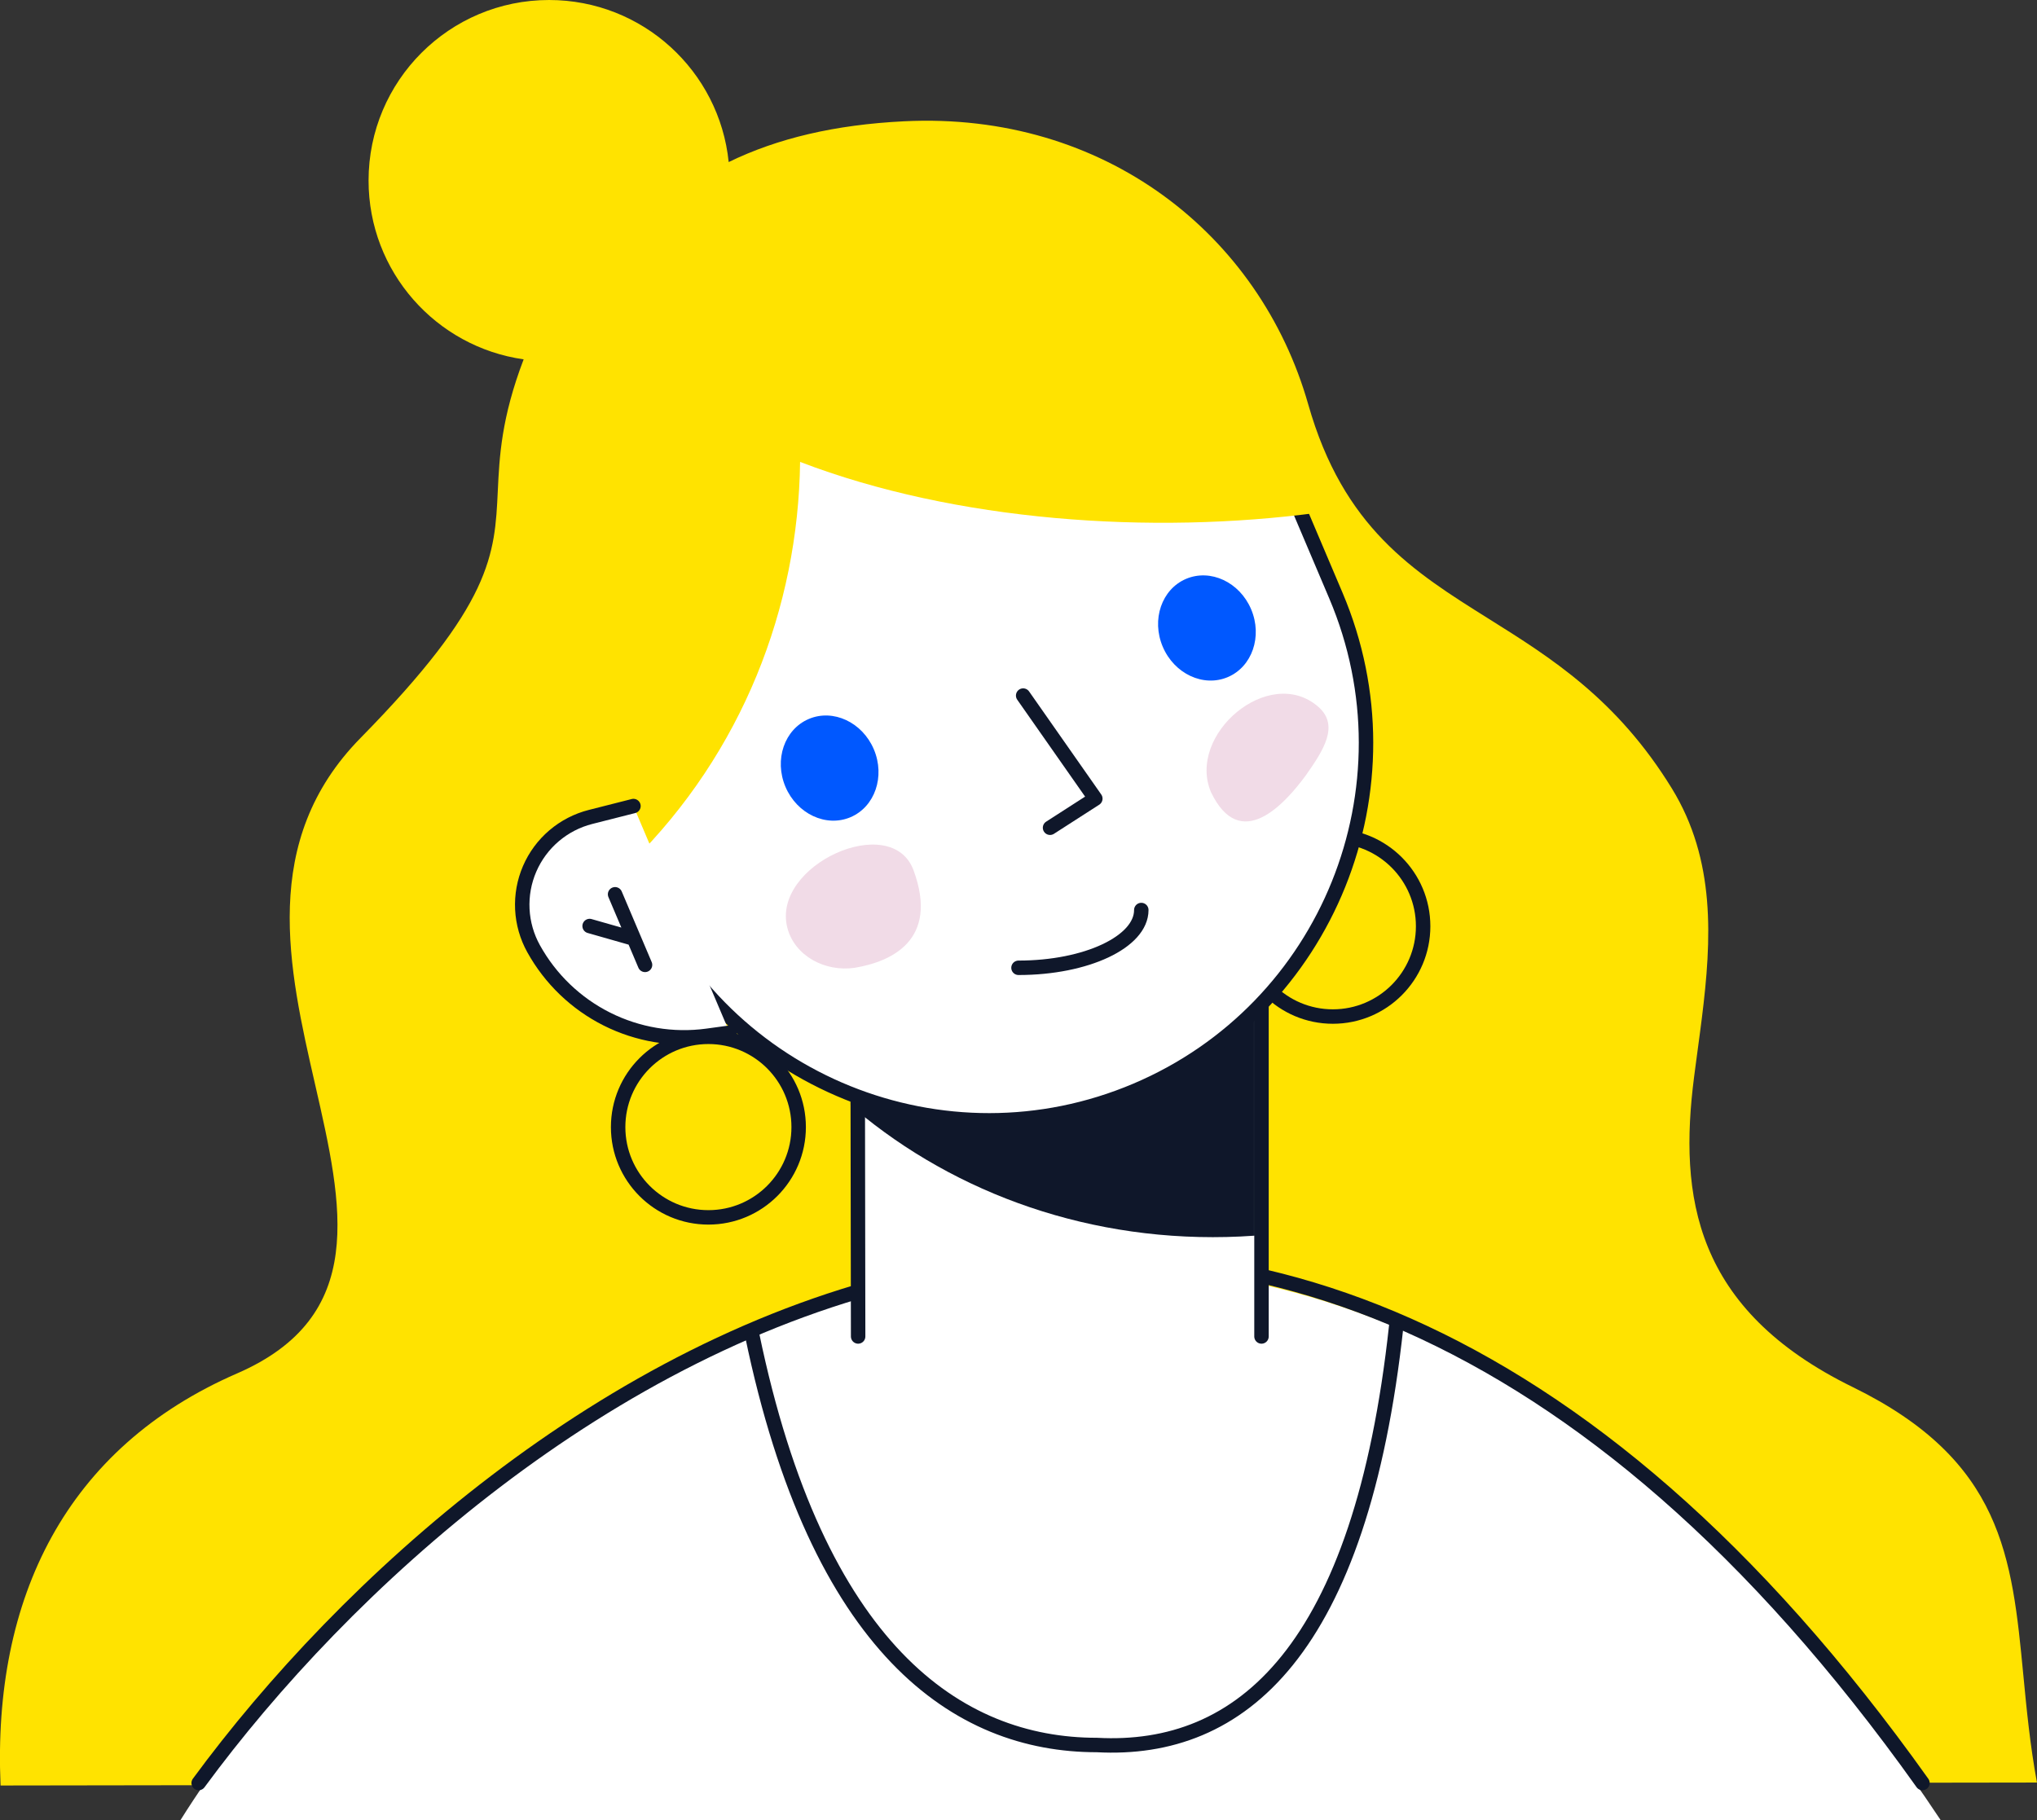 <svg width="282" height="252" viewBox="0 0 282 252" fill="none" xmlns="http://www.w3.org/2000/svg">
<rect x="0" y="0" width="282" height="252" fill="#333333" stroke="none"/>
<path fill-rule="evenodd" clip-rule="evenodd" d="M72.494 49.754C60.359 48.042 51.024 37.611 51.024 25C51.024 11.193 62.213 0 76.016 0C88.954 0 99.597 9.836 100.878 22.44C107.627 19.151 115.598 17.262 125.173 16.792C152.873 15.423 174.406 32.438 181.11 55.991C185.972 73.074 195.616 79.113 206.127 85.696C214.696 91.062 223.841 96.789 231.441 109.153C237.534 119.065 236.962 130.048 235.604 140.958L235.37 142.776C235.264 143.586 235.155 144.395 235.046 145.203C234.952 145.905 234.857 146.606 234.765 147.306L234.528 149.111C232.409 165.618 234.5 181.292 256.502 192.06C277.256 202.219 278.533 215.524 280.112 231.973C280.562 236.661 281.036 241.605 281.993 246.804L0.079 247.219C-1.062 221.206 9.185 200.434 32.819 190.163C50.973 182.273 47.489 167.052 43.623 150.155C39.938 134.054 35.905 116.431 49.912 102.179C68.176 83.596 68.495 76.836 68.913 68.004C69.138 63.246 69.391 57.887 72.494 49.754Z" fill="#FFE300"/>
<path d="M268.656 252C177.211 114.62 62.878 191.609 24.992 252H146.824H268.656Z" fill="white"/>
<path d="M27.504 246.874C67.902 191.882 172.187 114.892 266.144 246.874" stroke="#0F172A" stroke-width="2" stroke-linecap="round" stroke-linejoin="round"/>
<path d="M193.296 183.583C188.413 228.604 171.815 242.695 151.848 241.612C132.532 241.612 113.146 228.345 104.12 184.796" stroke="#0F172A" stroke-width="2" stroke-linecap="round" stroke-linejoin="round"/>
<path fill-rule="evenodd" clip-rule="evenodd" d="M118.799 185.046L118.721 134.859L174.64 127.093V185.046" fill="white"/>
<path d="M118.799 185.046L118.721 134.859L174.64 127.093V185.046" stroke="#0F172A" stroke-width="2" stroke-linecap="round" stroke-linejoin="round"/>
<mask id="mask0_3989_718" style="mask-type:alpha" maskUnits="userSpaceOnUse" x="118" y="127" width="57" height="87">
<path d="M118.721 134.859L174.64 127.093L174.587 185.243C174.574 200.67 162.068 213.172 146.643 213.172C131.221 213.172 118.721 200.667 118.721 185.243V134.859Z" fill="white"/>
</mask>
<g mask="url(#mask0_3989_718)">
<path d="M167.905 171.296C208.597 171.296 241.584 140.742 241.584 103.051C241.584 65.363 208.597 34.807 167.905 34.807C127.213 34.807 94.227 65.363 94.227 103.051C94.227 140.742 127.213 171.296 167.905 171.296Z" fill="#0F172A"/>
</g>
<ellipse cx="184.521" cy="128.25" rx="12.496" ry="12.5" stroke="#0F172A" stroke-width="2"/>
<path fill-rule="evenodd" clip-rule="evenodd" d="M172.211 52.48L184.942 82.472C196.213 109.032 183.835 139.694 157.295 150.959C130.754 162.228 100.103 149.832 88.831 123.272L76.1 93.28C64.829 66.723 77.207 36.058 103.747 24.794C130.288 13.524 160.939 25.923 172.211 52.48Z" fill="white" stroke="#0F172A" stroke-width="2" stroke-linecap="round" stroke-linejoin="round"/>
<path fill-rule="evenodd" clip-rule="evenodd" d="M182.527 70.981C159.37 74.073 132.255 72.196 110.764 63.955C110.504 84.167 102.747 104.162 87.502 119.302C86.694 120.105 85.87 120.89 85.03 121.656L73.351 94.165C61.523 66.323 74.511 34.174 102.362 22.365C130.212 10.549 162.376 23.548 174.204 51.391L182.527 70.981Z" fill="#FFE300"/>
<path d="M141.645 96.308L151.636 110.576L145.367 114.608" stroke="#0F172A" stroke-width="2" stroke-linecap="round" stroke-linejoin="round"/>
<path d="M169.973 93.751C173.351 92.316 174.796 88.109 173.203 84.352C171.608 80.598 167.577 78.716 164.2 80.148C160.823 81.582 159.377 85.79 160.97 89.546C162.565 93.3 166.596 95.183 169.973 93.751Z" fill="#0058FF"/>
<path d="M117.743 113.149C121.12 111.714 122.566 107.507 120.973 103.75C119.378 99.997 115.347 98.114 111.97 99.546C108.592 100.981 107.147 105.188 108.74 108.945C110.335 112.698 114.366 114.581 117.743 113.149Z" fill="#0058FF"/>
<path d="M141 134C150.388 134 158 130.419 158 126" stroke="#0F172A" stroke-width="2" stroke-linecap="round" stroke-linejoin="round"/>
<path fill-rule="evenodd" clip-rule="evenodd" d="M180.821 107.294C177.865 111.339 171.709 118.156 167.651 109.689C164.258 101.721 175.68 91.988 182.47 97.833C185.508 100.447 183.171 103.932 180.821 107.294Z" fill="#F1DBE7"/>
<path fill-rule="evenodd" clip-rule="evenodd" d="M118.324 134.001C123.337 133.164 130.041 130.215 126.474 120.508C123.437 112.241 106.748 119.778 109.001 128.469C110.01 132.356 114.205 134.6 118.324 134.001Z" fill="#F1DBE7"/>
<ellipse cx="98.07" cy="156.056" rx="12.496" ry="12.5" stroke="#0F172A" stroke-width="2"/>
<path fill-rule="evenodd" clip-rule="evenodd" d="M87.694 111.605L81.751 113.114C79.89 113.586 78.163 114.48 76.701 115.725C75.24 116.971 74.085 118.535 73.323 120.298C72.562 122.061 72.216 123.975 72.311 125.894C72.407 127.812 72.941 129.682 73.874 131.361C76.198 135.556 79.736 138.952 84.022 141.103C88.308 143.253 93.144 144.059 97.896 143.415L101.017 142.989" fill="white"/>
<path d="M87.694 111.605L81.751 113.114C79.89 113.586 78.163 114.48 76.701 115.725C75.24 116.971 74.085 118.535 73.323 120.298C72.562 122.061 72.216 123.975 72.311 125.894C72.407 127.812 72.941 129.682 73.874 131.361C76.198 135.556 79.736 138.952 84.022 141.103C88.308 143.253 93.144 144.059 97.896 143.415L101.017 142.989M85.151 123.822L89.298 133.596M87.758 129.965L81.626 128.216" stroke="#0F172A" stroke-width="2" stroke-linecap="round" stroke-linejoin="round"/>
</svg>
